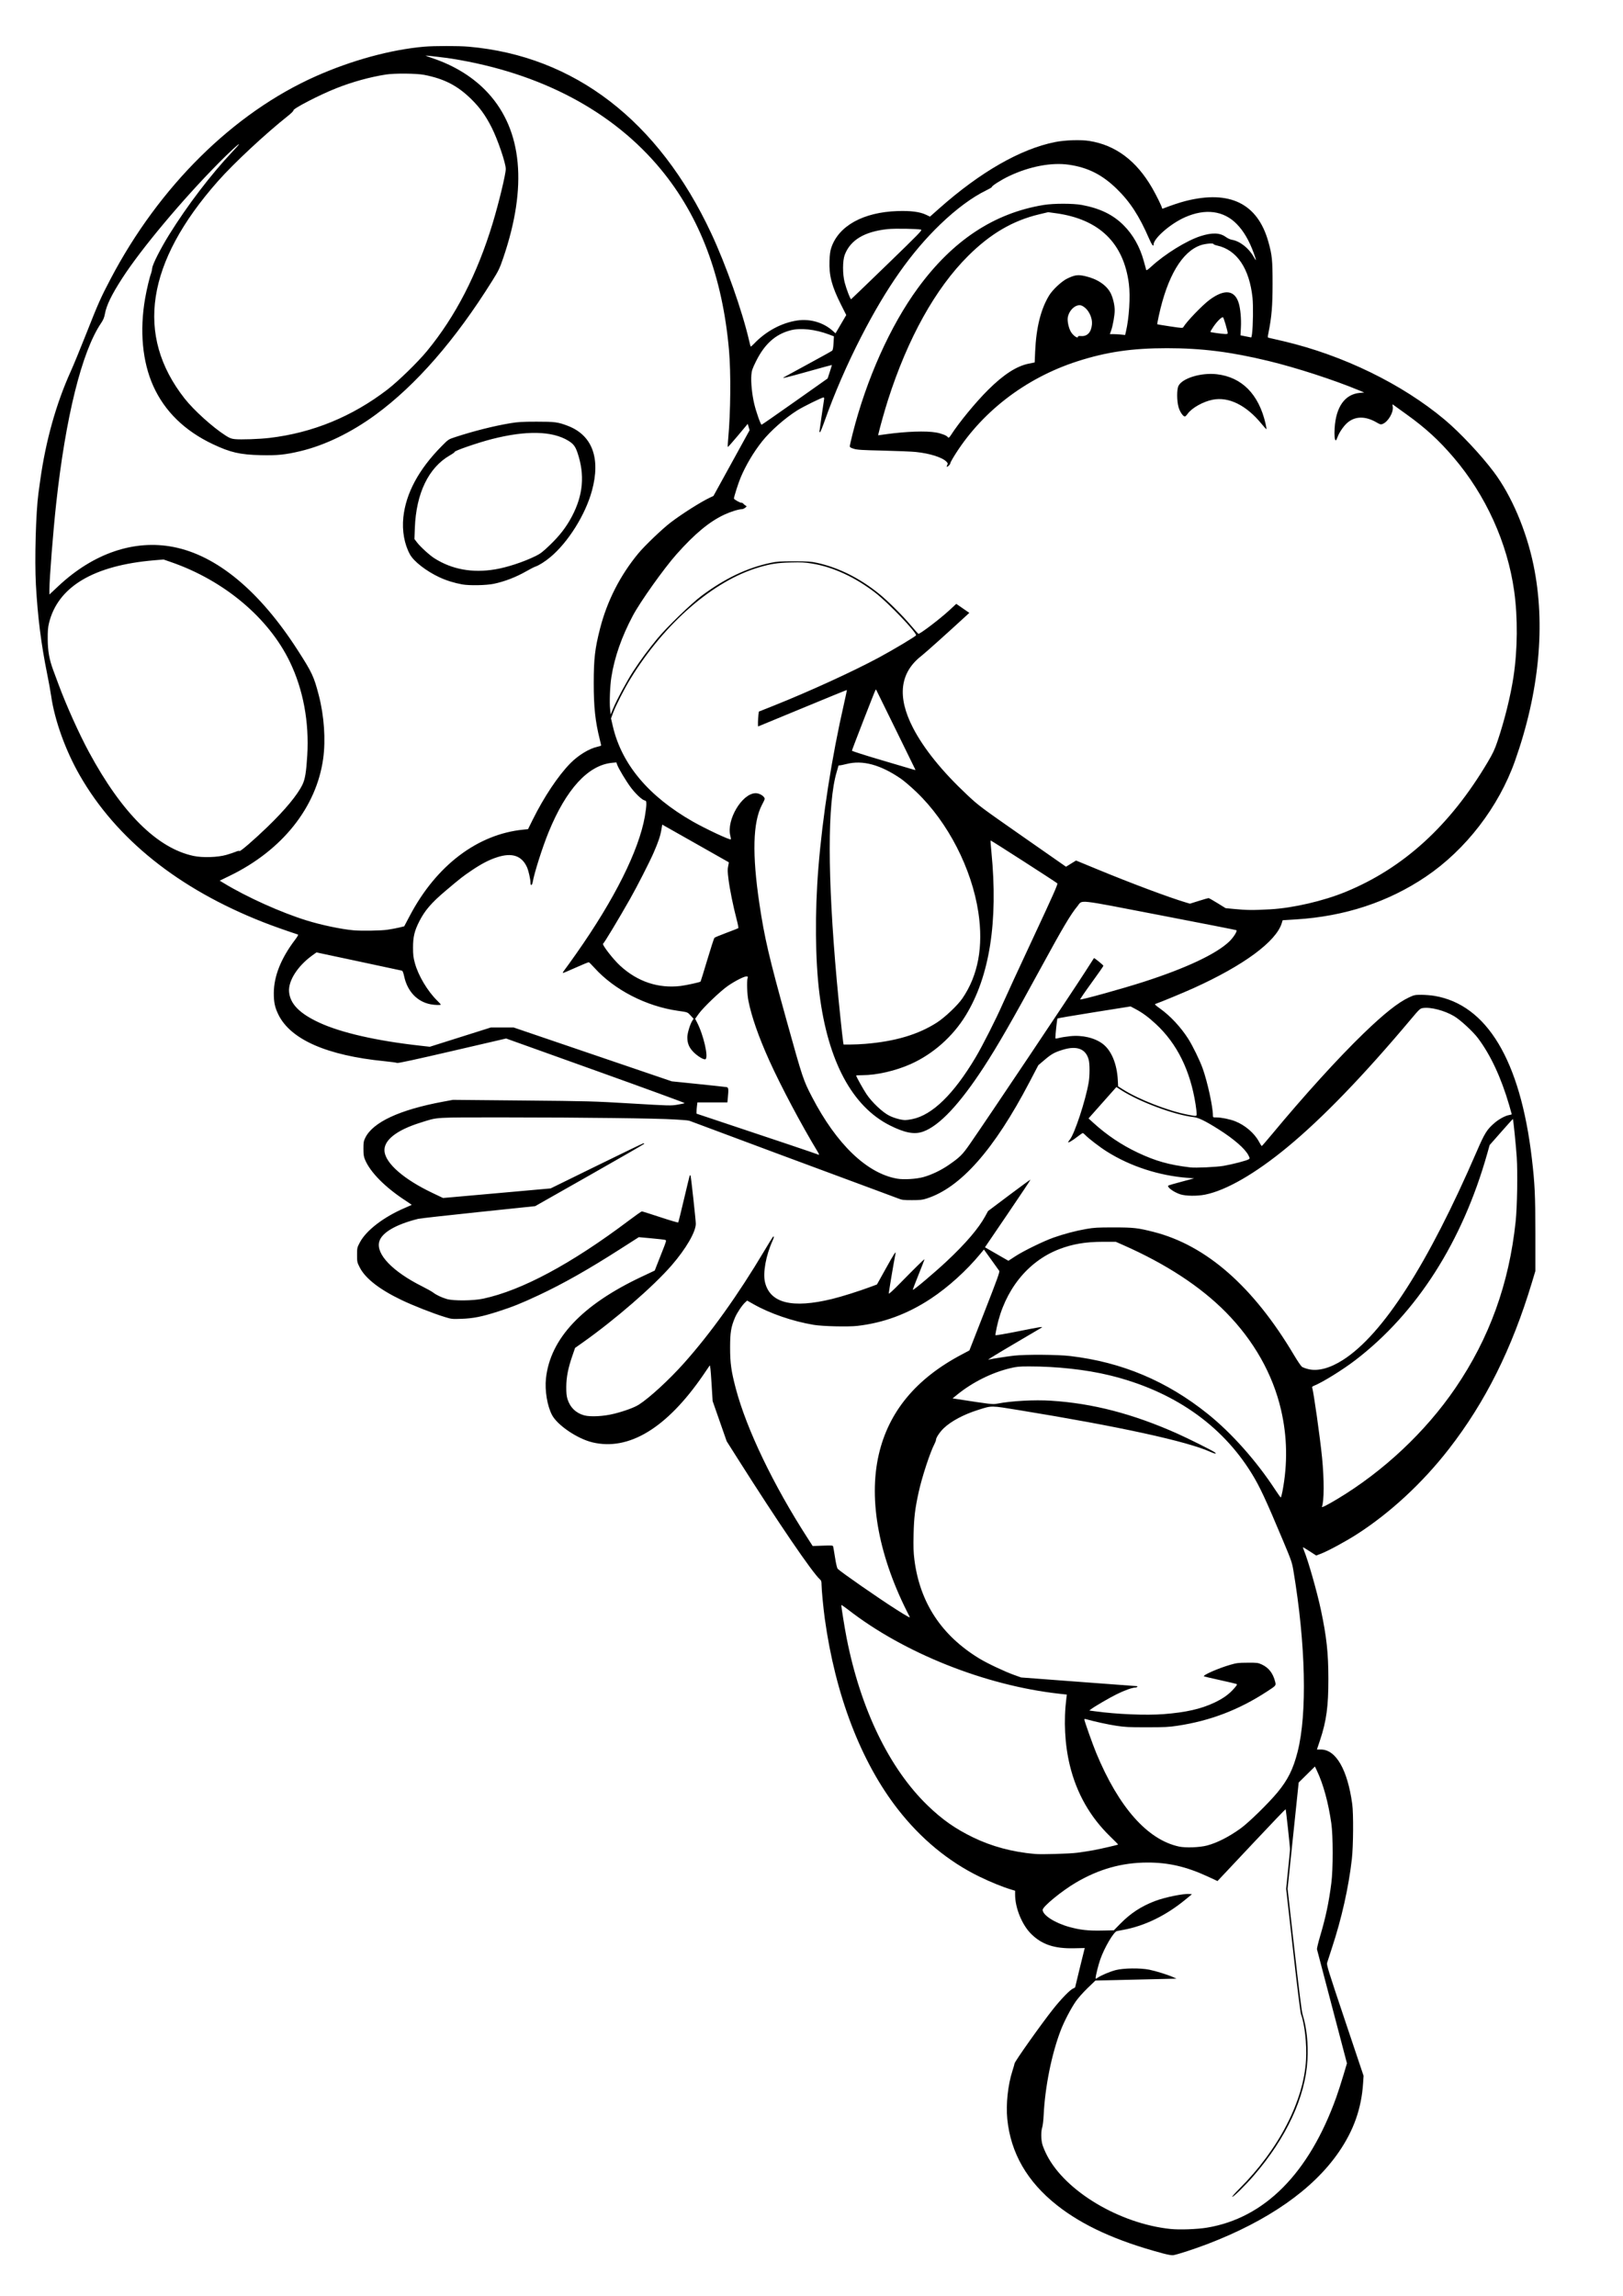 <?xml version="1.0" encoding="UTF-8" standalone="no"?>
<!-- Created with Inkscape (http://www.inkscape.org/) -->

<svg
   xmlns:dc="http://purl.org/dc/elements/1.1/"
   xmlns:cc="http://creativecommons.org/ns#"
   xmlns:rdf="http://www.w3.org/1999/02/22-rdf-syntax-ns#"
   xmlns:svg="http://www.w3.org/2000/svg"
   xmlns="http://www.w3.org/2000/svg"
   xmlns:sodipodi="http://sodipodi.sourceforge.net/DTD/sodipodi-0.dtd"
   xmlns:inkscape="http://www.inkscape.org/namespaces/inkscape"
   width="210mm"
   height="297mm"
   viewBox="0 0 744.094 1052.362"
   id="svg2"
   version="1.1"
   inkscape:version="0.91 r13725"
   sodipodi:docname="gravure-yoshi-shooting-nintendo-geek-4.svg">
  <title
     id="title3349">Yoshi Shooting</title>
  <defs
     id="defs4" />
  <sodipodi:namedview
     id="base"
     pagecolor="#ffffff"
     bordercolor="#666666"
     borderopacity="1.0"
     inkscape:pageopacity="0.0"
     inkscape:pageshadow="2"
     inkscape:zoom="0.35"
     inkscape:cx="832.2857"
     inkscape:cy="288.57143"
     inkscape:document-units="px"
     inkscape:current-layer="layer1"
     showgrid="false"
     inkscape:window-width="1536"
     inkscape:window-height="877"
     inkscape:window-x="-8"
     inkscape:window-y="-8"
     inkscape:window-maximized="1" />
  <g
     inkscape:label="Calque 1"
     inkscape:groupmode="layer"
     id="layer1">
    <path
       style="fill:#000000"
       d="m 532.762,1032.811 c -20.87,-5.592 -36.391,-12.668 -48.143,-21.948 -13.702,-10.82 -21.266,-23.946 -22.812,-39.582 -0.662,-6.701 0.28,-15.545 2.339,-21.953 0.529,-1.645 0.977,-3.202 0.995,-3.46 0.066,-0.914 12.305,-18.18 17.706,-24.977 3.664,-4.612 7.772,-8.834 9.117,-9.371 0.528,-0.211 0.96,-0.484 0.96,-0.606 0,-0.123 0.988,-4.215 2.196,-9.094 l 2.196,-8.872 -4.951,0.106 c -8.996,0.193 -14.671,-1.702 -19.578,-6.536 -4.212,-4.149 -7.394,-11.921 -7.394,-18.057 l 0,-1.782 -1.862,-0.559 c -3.755,-1.127 -9.437,-3.434 -14.386,-5.841 -14.305,-6.957 -27.006,-17.446 -37.568,-31.023 -16.887,-21.709 -28.594,-52.26 -33.436,-87.264 -0.669,-4.834 -1.49,-13.444 -1.49,-15.621 0,-1.404 -0.141,-1.888 -0.686,-2.361 -3.453,-2.992 -19.396,-26.384 -37.869,-55.561 l -4.932,-7.789 -3.223,-9.21 -3.223,-9.21 -0.521,-8.403 c -0.385,-6.21 -0.61,-8.26 -0.863,-7.856 -0.188,0.301 -1.567,2.326 -3.064,4.5 -16.669,24.207 -34.034,34.699 -50.735,30.655 -6.887,-1.668 -16.004,-7.855 -18.461,-12.529 -2.2,-4.185 -3.368,-11.271 -2.768,-16.796 1.982,-18.243 16.537,-33.7 43.861,-46.574 l 6.013,-2.833 0.56,-1.46 c 0.308,-0.803 1.536,-3.918 2.728,-6.924 2.1,-5.291 2.147,-5.47 1.482,-5.671 -0.378,-0.114 -3.251,-0.442 -6.385,-0.728 l -5.698,-0.521 -8.715,5.574 c -14.631,9.358 -26.07,15.826 -37.216,21.044 -7.976,3.734 -11.984,5.341 -18.623,7.47 -7.406,2.374 -11.365,3.16 -16.842,3.345 -4.236,0.143 -4.474,0.116 -7.611,-0.853 -5.498,-1.698 -14.441,-5.214 -19.813,-7.789 -10.051,-4.818 -16.527,-9.858 -19.09,-14.857 -1.223,-2.386 -1.258,-2.546 -1.258,-5.777 0,-3.244 0.03,-3.381 1.261,-5.718 2.913,-5.532 10.88,-11.652 20.601,-15.825 1.692,-0.726 3.121,-1.356 3.174,-1.398 0.053,-0.043 -1.258,-0.961 -2.915,-2.041 -9.222,-6.013 -16.07,-12.933 -18.456,-18.651 -0.61,-1.461 -0.744,-2.372 -0.747,-5.06 -0.003,-2.879 0.099,-3.487 0.834,-4.995 3.496,-7.168 15.705,-12.851 35.546,-16.547 l 4.648,-0.866 31.791,0.293 c 30.618,0.283 32.459,0.333 49.914,1.369 17.673,1.048 18.2,1.062 21.214,0.56 1.7,-0.284 3.202,-0.608 3.338,-0.721 0.136,-0.113 -18.228,-6.825 -40.809,-14.915 l -41.056,-14.71 -24.723,5.739 c -17.005,3.948 -24.891,5.653 -25.263,5.461 -0.297,-0.153 -2.871,-0.509 -5.722,-0.79 -26.498,-2.619 -43.193,-9.971 -48.753,-21.468 -1.566,-3.239 -2.059,-5.587 -2.046,-9.75 0.025,-7.766 3.267,-15.9 9.741,-24.438 1.132,-1.493 1.58,-2.317 1.309,-2.408 -6.228,-2.07 -11.795,-4.051 -15.797,-5.621 C 81.856,407.483 53.27,384.606 36.509,355.312 29.989,343.918 25.052,330.179 23.439,318.942 c -0.283,-1.975 -1.083,-6.4 -1.776,-9.835 -2.835,-14.042 -4.352,-26.027 -5.199,-41.056 -0.634,-11.261 -0.026,-33.222 1.163,-41.993 0.093,-0.687 0.463,-3.356 0.822,-5.932 2.519,-18.083 7.295,-35.114 14.009,-49.954 1.243,-2.747 4.34,-10.264 6.882,-16.703 5.747,-14.559 6.771,-16.867 11.355,-25.602 22.302,-42.494 56.354,-76.127 94.06,-92.902 16.469,-7.327 34.423,-12.225 49.715,-13.563 4.586,-0.401 15.823,-0.401 20.404,6.25e-4 48.495,4.252 87.054,33.915 111.199,85.546 6.795,14.53 14.255,35.675 17.404,49.33 0.297,1.288 0.599,2.44 0.672,2.56 0.073,0.12 0.748,-0.433 1.5,-1.229 5.435,-5.748 12.689,-9.654 19.881,-10.705 5.907,-0.863 12,0.918 16.25,4.749 l 1.277,1.151 2.461,-4.198 2.461,-4.198 -2.395,-4.758 c -4.243,-8.428 -5.539,-13.344 -5.289,-20.057 0.111,-2.968 0.335,-4.604 0.836,-6.088 3.376,-10.004 14.655,-16.235 30.337,-16.758 6.103,-0.204 10.262,0.336 13.117,1.701 l 1.781,0.852 4.225,-3.747 c 18.853,-16.717 37.225,-27.247 53.101,-30.433 4.577,-0.919 11.722,-1.154 15.722,-0.518 12.056,1.916 21.578,9.045 28.822,21.578 1.947,3.368 4.524,8.638 4.524,9.251 0,0.206 0.228,0.255 0.567,0.12 3.367,-1.336 7.682,-2.774 10.306,-3.434 20.207,-5.087 32.948,1.194 37.853,18.661 1.728,6.153 1.949,8.346 1.946,19.275 -0.003,10.311 -0.404,15.086 -1.894,22.564 -0.409,2.055 -0.402,2.117 0.258,2.246 0.374,0.073 3.448,0.785 6.833,1.584 27.166,6.407 54.171,19.567 73.682,35.907 6.993,5.856 16.711,16.198 22.578,24.028 8.109,10.822 14.921,26.827 18.205,42.773 5.584,27.118 2.644,58.086 -8.508,89.605 -7.472,21.118 -22.559,40.717 -40.857,53.075 -17.257,11.655 -37.194,18.217 -59.559,19.604 l -6.119,0.379 -0.408,1.336 c -2.58,8.439 -17.499,19.426 -40.47,29.804 -4.61,2.083 -15.327,6.522 -17.436,7.222 -0.475,0.158 -0.052,0.585 2.105,2.126 4.719,3.371 9.498,8.495 12.914,13.844 2.034,3.186 5.266,9.811 6.622,13.575 2.165,6.009 4.693,17.556 4.7,21.465 0.003,1.01 0.009,1.015 1.635,1.015 2.177,0 6.171,0.817 8.549,1.748 4.529,1.774 8.841,5.465 10.926,9.353 0.593,1.105 1.172,2.01 1.287,2.011 0.115,0 2.22,-2.422 4.678,-5.385 14.776,-17.807 30.399,-35.005 41.914,-46.139 9.431,-9.119 15.888,-14.249 20.873,-16.582 2.444,-1.144 2.731,-1.205 5.706,-1.205 1.723,0 4.417,0.216 5.988,0.48 24.075,4.047 39.368,29.54 44.662,74.451 1.37,11.621 1.62,16.948 1.621,34.5 l 2.8e-4,17.172 -1.55,5.152 c -9.165,30.455 -21.321,54.84 -38.102,76.435 -12.139,15.621 -27.066,29.423 -42.458,39.259 -4.917,3.142 -12.898,7.457 -16.055,8.68 l -2.305,0.893 -2.943,-1.907 c -1.618,-1.049 -3.019,-1.907 -3.112,-1.907 -0.093,0 0.128,0.727 0.491,1.615 1.948,4.764 5.951,18.847 7.706,27.109 2.607,12.274 3.41,19.657 3.43,31.534 0.021,12.704 -0.897,19.454 -3.848,28.273 l -1.404,4.197 1.803,0 c 6.914,0 12.225,9.222 14.385,24.977 0.611,4.459 0.507,19.308 -0.177,25.289 -1.492,13.038 -4.675,27.204 -9.174,40.83 -1.005,3.044 -1.973,6.032 -2.152,6.641 -0.296,1.011 0.416,3.312 8.191,26.476 l 8.515,25.369 -0.225,3.435 c -0.76,11.572 -4.308,21.59 -11.181,31.57 -11.75,17.06 -32.316,31.441 -60.233,42.118 -5.794,2.216 -13.691,4.787 -15.62,5.086 -0.71,0.11 -2.494,-0.209 -5.136,-0.916 z m 20.566,-11.687 c 26.447,-4.364 46.828,-24.908 59.323,-59.796 0.801,-2.235 2.227,-6.644 3.17,-9.797 l 1.715,-5.733 -6.787,-25.801 c -3.733,-14.191 -6.86,-26.094 -6.95,-26.451 -0.089,-0.358 0.562,-3.097 1.449,-6.088 2.574,-8.685 3.994,-15.414 5.134,-24.33 0.82,-6.41 0.814,-21.565 -0.01,-27.316 -1.367,-9.531 -3.657,-17.912 -6.593,-24.122 l -0.924,-1.955 -3.724,3.672 -3.724,3.672 -2.543,24.353 -2.543,24.353 3.128,27.787 c 2.124,18.873 3.329,28.438 3.753,29.816 1.872,6.073 2.637,13.266 2.22,20.89 -0.924,16.918 -9.637,35.678 -24.618,53.005 -3.837,4.438 -9.514,10.02 -9.856,9.69 -0.121,-0.117 1.311,-1.74 3.183,-3.608 18.153,-18.113 29.621,-40.3 30.653,-59.306 0.39,-7.174 -0.621,-16.171 -2.344,-20.879 -0.27,-0.738 -1.841,-13.439 -3.63,-29.348 l -3.153,-28.047 0.887,-8.742 c 0.488,-4.808 0.888,-9.023 0.889,-9.366 0.004,-1.17 -1.865,-18.244 -2.011,-18.369 -0.08,-0.069 -6.339,6.462 -13.91,14.512 -7.571,8.05 -14.566,15.488 -15.546,16.528 l -1.781,1.892 -4.372,-2.026 c -9.831,-4.556 -18.038,-6.47 -27.692,-6.46 -11.708,0.013 -22.27,2.97 -32.872,9.202 -6.435,3.783 -15.224,10.99 -15.224,12.484 0,2.419 5.543,5.99 12.145,7.826 4.96,1.379 8.644,1.793 14.873,1.673 l 5.61,-0.109 2.972,-3.028 c 4.68,-4.768 9.537,-7.958 15.752,-10.346 4.622,-1.776 13.217,-3.538 15.99,-3.277 l 1.099,0.103 -2.885,2.372 c -9.064,7.451 -18.815,12.193 -28.796,14.004 -1.069,0.194 -2.277,0.421 -2.686,0.505 -1.489,0.307 -5.785,7.614 -7.68,13.064 -0.871,2.505 -2.084,7.364 -2.096,8.401 -0.006,0.53 0.056,0.524 0.939,-0.082 1.634,-1.122 5.59,-2.791 8.285,-3.495 3.523,-0.921 11.315,-1.008 15.384,-0.172 3.103,0.638 8.417,2.292 10.85,3.377 l 1.619,0.723 -10.364,0.245 c -5.7,0.135 -14.069,0.331 -18.598,0.436 l -8.234,0.19 -3.599,3.476 c -2.049,1.979 -4.385,4.619 -5.424,6.129 -2.236,3.252 -5.304,9.137 -6.837,13.113 -4.189,10.867 -7.238,26.001 -7.865,39.041 -0.111,2.31 -0.405,4.803 -0.652,5.538 -0.591,1.754 -0.574,5.397 0.036,7.729 0.268,1.023 1.205,3.266 2.082,4.983 8.469,16.57 33.353,31.431 56.701,33.863 4.129,0.43 12.198,0.14 16.68,-0.6 z M 494.058,849.24 c 2.138,-0.28 5.417,-0.791 7.287,-1.135 3.245,-0.597 11.06,-2.4 11.267,-2.599 0.054,-0.052 -1.553,-1.692 -3.57,-3.645 -9.238,-8.94 -15.444,-19.845 -18.543,-32.586 -2.345,-9.642 -2.907,-20.581 -1.587,-30.927 l 0.201,-1.579 -3.519,-0.393 c -33.86,-3.778 -71.147,-18.622 -96.716,-38.503 -1.737,-1.35 -3.158,-2.31 -3.158,-2.132 0,1.054 1.5,10.37 2.44,15.149 6.407,32.601 19.603,59.823 37.23,76.808 6.669,6.426 12.585,10.571 20.734,14.527 8.57,4.161 18.022,6.695 28.339,7.599 3.209,0.281 15.875,-0.097 19.595,-0.585 z m 59.27,-3.271 c 4.667,-1.217 10.152,-4.011 15.546,-7.918 3.712,-2.689 12.733,-11.513 16.81,-16.444 4.764,-5.761 7.214,-10.697 9.222,-18.577 4.467,-17.53 3.723,-49.464 -1.937,-83.205 -0.603,-3.592 -0.973,-4.66 -4.652,-13.425 -8.099,-19.292 -10.742,-24.958 -14.45,-30.978 -13.887,-22.546 -36.294,-38.001 -65.283,-45.029 -10.693,-2.592 -24.079,-4.061 -36.874,-4.046 -4.516,0.005 -5.628,0.113 -8.653,0.838 -8.33,1.998 -17.14,6.382 -24.059,11.974 l -2.267,1.832 1.619,0.251 c 15.913,2.466 16.796,2.568 18.785,2.181 6.562,-1.278 17.026,-1.852 24.777,-1.359 19.073,1.212 37.49,6.004 57.729,15.019 5.122,2.282 15.901,7.661 17.236,8.602 1.24,0.874 0.158,0.788 -1.903,-0.15 -10.632,-4.842 -41.79,-11.644 -87.469,-19.095 -13.543,-2.209 -12.615,-2.201 -19.09,-0.157 -6.559,2.071 -12.264,5.103 -15.692,8.338 -1.772,1.673 -3.595,4.381 -3.6,5.348 -0.003,0.307 -0.276,1.08 -0.61,1.717 -2.069,3.947 -5.766,15.174 -7.321,22.233 -1.666,7.563 -2.158,11.639 -2.34,19.357 -0.135,5.764 -0.056,8.259 0.371,11.637 2.487,19.68 12.417,34.784 29.815,45.352 3.61,2.193 11.555,5.943 15.87,7.491 l 3.239,1.162 26.396,1.986 c 14.518,1.093 26.505,1.988 26.639,1.991 0.659,0.011 0.136,0.629 -0.533,0.629 -1.455,0 -4.992,1.255 -8.669,3.075 -3.457,1.712 -10.049,5.556 -11.787,6.873 l -0.786,0.596 2.507,0.343 c 10.126,1.387 23.542,1.944 31.615,1.314 10.251,-0.8 17.201,-2.387 23.361,-5.334 4.091,-1.958 6.662,-3.835 9.083,-6.635 1.217,-1.407 1.339,-1.67 0.863,-1.864 -0.305,-0.124 -3.748,-0.932 -7.651,-1.794 -3.904,-0.863 -7.154,-1.623 -7.223,-1.69 -0.579,-0.558 6.58,-3.7 12.054,-5.289 2.928,-0.85 3.69,-0.943 7.935,-0.966 4.42,-0.024 4.801,0.022 6.478,0.789 3.202,1.464 5.174,3.972 6.173,7.85 0.476,1.85 0.522,1.793 -3.694,4.546 -12.931,8.442 -26.071,13.463 -41.182,15.734 -3.88,0.583 -5.89,0.682 -13.927,0.687 -8.146,0.004 -10.005,-0.088 -14.007,-0.693 -3.781,-0.572 -10.264,-1.989 -13.928,-3.044 -0.446,-0.129 -0.729,-0.077 -0.729,0.134 0,0.663 3.836,11.478 5.458,15.389 10.328,24.9 23.47,39.753 37.942,42.883 3.015,0.652 9.407,0.421 12.793,-0.462 z M 417.069,741.134 c -14.043,-26.964 -19.057,-53.29 -14.174,-74.423 4.527,-19.592 17.024,-34.698 37.827,-45.723 l 3.715,-1.969 7.027,-17.972 c 5.818,-14.879 6.962,-18.066 6.648,-18.518 -0.209,-0.3 -1.872,-2.623 -3.697,-5.162 l -3.318,-4.616 -1.618,1.962 c -6.357,7.709 -14.785,15.331 -22.787,20.608 -10.602,6.991 -21.664,11.085 -33.633,12.445 -4.221,0.48 -15.895,0.204 -19.969,-0.473 -9.614,-1.596 -20.08,-5.187 -27.661,-9.491 l -2.885,-1.638 -0.947,0.87 c -1.386,1.274 -3.73,4.787 -4.65,6.97 -1.816,4.309 -2.22,6.806 -2.22,13.726 0,7.13 0.508,10.774 2.609,18.733 4.914,18.617 17.231,44.272 32.96,68.652 l 2.294,3.556 4.611,-0.166 c 4.093,-0.148 4.628,-0.109 4.762,0.347 0.083,0.282 0.482,2.604 0.886,5.159 0.471,2.978 0.914,4.821 1.236,5.134 1.65,1.607 18.676,13.436 26.534,18.436 5.445,3.464 6.789,4.204 6.449,3.552 z m 195.853,-53.886 c 21.258,-12.716 40.633,-30.898 54.332,-50.985 15.575,-22.838 24.623,-47.833 27.619,-76.292 0.708,-6.729 0.973,-22.184 0.506,-29.504 -0.317,-4.961 -1.567,-17.335 -1.772,-17.547 -0.034,-0.035 -2.444,2.641 -5.356,5.946 l -5.295,6.008 -1.098,3.889 c -11.403,40.395 -32.218,73.014 -60.398,94.65 -5.789,4.444 -15.166,10.258 -19,11.778 -0.773,0.306 -1.013,0.563 -0.867,0.926 0.6,1.483 3.636,22.942 4.533,32.035 0.993,10.066 0.962,19.936 -0.071,22.53 -0.22,0.553 2.34,-0.728 6.866,-3.436 z m -24.957,-3.634 c 2.424,-12.717 2.204,-25.071 -0.667,-37.439 -3.789,-16.324 -12.491,-31.705 -25.264,-44.655 -11.64,-11.801 -27.533,-22.192 -47.179,-30.846 l -3.306,-1.456 -5.83,0 c -7.993,0.003 -14.042,1.025 -20.212,3.42 -14.395,5.587 -24.918,18.789 -28.529,35.795 -0.391,1.841 -0.661,3.466 -0.6,3.611 0.061,0.145 4.848,-0.683 10.637,-1.839 9.384,-1.874 11.15,-2.159 10.661,-1.72 -0.074,0.067 -5.819,3.454 -12.766,7.528 -6.947,4.073 -12.267,7.327 -11.822,7.231 2.207,-0.479 8.654,-1.479 11.822,-1.834 5.382,-0.604 19.954,-0.503 25.748,0.178 23.67,2.782 44.326,11.474 63.097,26.55 10.92,8.77 22.273,21.536 30.92,34.766 1.263,1.932 2.399,3.513 2.526,3.513 0.126,0 0.47,-1.262 0.764,-2.804 z M 281.455,648.063 c 4.95,-1.247 9.367,-2.872 11.476,-4.223 4.867,-3.115 13.842,-11.364 20.599,-18.932 12.261,-13.733 24.812,-31.273 36.861,-51.511 1.994,-3.349 3.76,-6.219 3.925,-6.38 0.659,-0.639 0.604,0.127 -0.124,1.726 -3.044,6.695 -4.501,14.719 -3.458,19.04 2.313,9.576 12.483,12.099 30.775,7.635 4.398,-1.073 12.248,-3.543 17.64,-5.551 l 2.904,-1.081 3.961,-7.116 c 4.116,-7.395 4.858,-8.522 4.521,-6.869 -0.792,3.88 -3.132,17.79 -3.053,18.151 0.058,0.264 2.099,-1.592 4.926,-4.479 6.768,-6.912 11.285,-11.357 11.415,-11.232 0.061,0.059 -1.132,3.175 -2.65,6.925 -1.518,3.75 -2.72,6.931 -2.67,7.069 0.145,0.406 9.971,-7.879 15.584,-13.141 8.648,-8.106 14.527,-14.978 17.574,-20.54 l 1.328,-2.424 9.657,-7.259 c 5.312,-3.992 9.717,-7.202 9.789,-7.132 0.072,0.07 -4.592,7.073 -10.366,15.563 l -10.498,15.437 5.373,3.093 5.373,3.093 3.239,-2.11 c 3.769,-2.455 12.85,-6.885 17.433,-8.506 4.791,-1.693 10.259,-3.138 14.955,-3.951 3.708,-0.642 5.216,-0.728 12.631,-0.725 9.167,0.003 11.064,0.217 18.299,2.055 24.186,6.145 45.762,25.08 64.433,56.547 1.54,2.596 3.158,4.974 3.596,5.286 0.438,0.312 1.802,0.804 3.031,1.095 4.344,1.026 9.86,-0.458 15.786,-4.247 18.343,-11.728 38.962,-43.872 61.348,-95.636 3.602,-8.329 4.656,-10.016 8.109,-12.983 2.073,-1.781 4.907,-3.315 6.689,-3.62 0.668,-0.114 1.215,-0.282 1.215,-0.373 0,-0.091 -0.52,-1.946 -1.155,-4.123 -3.71,-12.709 -8.575,-23.133 -14.395,-30.84 -2.26,-2.993 -7.982,-8.265 -10.796,-9.947 -4.443,-2.655 -10.907,-4.338 -14.45,-3.761 -1.224,0.199 -1.597,0.55 -5.422,5.104 -21.736,25.875 -40.547,45.351 -56.651,58.651 -14.693,12.135 -28.071,19.847 -37.763,21.768 -3.659,0.725 -8.848,0.656 -11.333,-0.15 -3.099,-1.006 -6.386,-3.475 -5.404,-4.06 0.193,-0.115 2.918,-0.895 6.055,-1.733 l 5.704,-1.523 -3.064,-0.238 c -13.093,-1.016 -26.189,-5.282 -36.909,-12.024 -3.296,-2.072 -8.413,-5.995 -10.016,-7.677 -0.432,-0.453 -0.917,-0.824 -1.078,-0.824 -0.161,0 -1.338,0.812 -2.616,1.805 -2.128,1.654 -4.104,2.801 -4.104,2.382 0,-0.094 0.375,-0.644 0.833,-1.223 2.198,-2.778 7.148,-17.81 8.585,-26.069 0.545,-3.134 0.556,-8.515 0.022,-10.531 -1.31,-4.945 -5.365,-6.521 -11.771,-4.575 -3.862,1.173 -5.246,1.938 -8.461,4.674 l -2.858,2.432 -4.009,7.668 c -16.266,31.112 -31.656,48.518 -47.278,53.47 -1.914,0.607 -2.949,0.719 -6.64,0.719 -4.002,0 -4.551,-0.071 -6.478,-0.836 -1.158,-0.46 -5.822,-2.197 -10.364,-3.859 -10.758,-3.938 -81.884,-30.396 -84.532,-31.445 -1.082,-0.429 -1.285,-0.452 -7.449,-0.844 -8.085,-0.514 -42.178,-0.933 -76.705,-0.942 -34.646,-0.009 -31.447,-0.2 -39.729,2.375 -11.226,3.491 -17.146,8.242 -16.56,13.292 0.644,5.552 8.976,12.761 21.842,18.897 l 4.974,2.372 4.589,-0.399 c 2.524,-0.219 13.625,-1.207 24.669,-2.194 l 20.081,-1.795 21.1,-10.346 c 11.605,-5.69 21.261,-10.346 21.457,-10.346 0.196,0 0.355,0.105 0.352,0.234 -0.002,0.129 -11.254,6.614 -25.003,14.411 l -24.998,14.177 -26.089,2.726 c -14.349,1.499 -26.745,2.89 -27.547,3.09 -10.273,2.568 -16.697,6.326 -17.846,10.438 -1.596,5.714 6.098,13.733 19.704,20.537 2.095,1.048 4.335,2.304 4.976,2.792 1.528,1.161 3.872,2.275 6.282,2.987 3.06,0.903 12.121,0.817 16.68,-0.159 17.725,-3.795 40.359,-15.929 66.711,-35.764 3.104,-2.336 5.824,-4.248 6.044,-4.248 0.22,0 4.01,1.194 8.422,2.653 4.412,1.459 8.118,2.548 8.236,2.42 0.118,-0.128 1.329,-5 2.691,-10.826 1.363,-5.826 2.549,-10.662 2.636,-10.745 0.087,-0.084 0.23,-0.083 0.319,0.003 0.193,0.186 2.423,20.536 2.427,22.145 0.01,3.714 -4.498,11.484 -11.047,19.041 -8.444,9.745 -26.01,24.981 -41,35.562 l -3.307,2.334 -1.29,3.753 c -1.913,5.563 -2.706,9.631 -2.74,14.056 -0.021,2.756 0.124,4.242 0.549,5.62 1.181,3.825 3.876,6.453 7.675,7.483 2.862,0.776 8.948,0.453 13.616,-0.723 z M 423.452,539.525 c 3.745,-1.057 8.006,-3.106 11.557,-5.556 5.035,-3.475 6.253,-4.682 9.626,-9.544 8.359,-12.049 46.429,-68.899 52.823,-78.88 2.2,-3.434 4.037,-6.292 4.081,-6.351 0.158,-0.208 4.341,3.19 4.331,3.519 -0.005,0.184 -2.46,3.706 -5.455,7.827 -2.994,4.121 -5.328,7.538 -5.187,7.592 0.657,0.253 19.373,-4.937 29.137,-8.08 19.305,-6.215 33.159,-12.726 39.122,-18.385 2.016,-1.913 3.926,-4.94 3.338,-5.29 -0.178,-0.106 -15.953,-3.201 -35.056,-6.879 -39.367,-7.578 -35.27,-7.143 -37.866,-4.023 -3.018,3.627 -6.707,9.844 -16.362,27.572 -13.539,24.858 -20.111,36.289 -26.517,46.121 -11.08,17.007 -20.426,26.932 -27.827,29.552 -3.976,1.407 -8.345,0.592 -15.177,-2.834 -17.306,-8.677 -28.423,-29.432 -32.326,-60.35 -1.952,-15.465 -2.137,-37.378 -0.487,-57.76 1.928,-23.827 6.112,-50.579 11.808,-75.515 0.738,-3.232 1.295,-5.918 1.238,-5.97 -0.057,-0.051 -9.212,3.685 -20.345,8.303 -11.133,4.618 -20.278,8.397 -20.323,8.397 -0.16,0 -0.074,-3.611 0.124,-5.198 l 0.2,-1.607 6.841,-2.728 c 16.222,-6.468 36.227,-15.619 48.136,-22.021 6.638,-3.569 16.861,-9.68 17.077,-10.209 0.471,-1.152 -12.747,-14.973 -18.697,-19.55 -9.293,-7.149 -19.334,-11.776 -28.987,-13.358 -3.246,-0.532 -4.847,-0.613 -9.716,-0.492 -6.097,0.151 -9.127,0.611 -14.575,2.213 -20.901,6.145 -43.251,25.518 -58.948,51.096 -2.773,4.518 -6.622,12.061 -7.92,15.517 l -0.992,2.643 0.846,3.638 c 4.048,17.398 16.379,32.088 36.628,43.636 5.86,3.342 17.031,8.582 17.445,8.182 0.097,-0.093 0.004,-0.83 -0.207,-1.636 -1.893,-7.246 5.376,-19.48 11.598,-19.521 1.336,-0.009 3.005,0.768 3.764,1.753 0.591,0.767 0.585,0.792 -0.899,3.643 -4.142,7.958 -4.513,22.621 -1.145,45.247 2.322,15.598 4.425,24.611 12.621,54.098 7.168,25.786 7.523,26.852 11.495,34.492 11.292,21.722 25.211,35.062 39.084,37.457 3.054,0.527 8.816,0.165 12.092,-0.76 z m 137.487,-5.111 c 4.031,-0.685 10.733,-2.433 11.557,-3.014 0.557,-0.393 0.552,-0.472 -0.123,-1.81 -1.517,-3.011 -6.653,-7.485 -13.702,-11.938 -5.978,-3.777 -9.187,-5.345 -11.463,-5.602 -8.74,-0.989 -24.674,-6.909 -33.096,-12.297 l -2.292,-1.467 -6.383,7.192 -6.383,7.192 2.36,2.145 c 6.019,5.471 12.773,10.005 20.025,13.443 8.347,3.957 14.494,5.694 24.277,6.859 2.455,0.292 11.943,-0.146 15.222,-0.704 z m -186.001,-6.366 c -7.558,-12.479 -16.887,-30.058 -22.244,-41.915 -4.869,-10.775 -8.184,-20.276 -9.588,-27.475 -0.579,-2.971 -0.792,-8.781 -0.374,-10.225 0.223,-0.769 0.165,-0.859 -0.55,-0.859 -1.094,0 -5.169,2.078 -8.373,4.271 -3.427,2.345 -11.336,9.9 -13.459,12.855 l -1.649,2.296 0.793,1.508 c 3.061,5.822 5.49,16.45 3.895,17.04 -0.801,0.296 -3.707,-1.481 -5.537,-3.386 -1.955,-2.035 -2.738,-3.947 -2.738,-6.683 0,-1.795 1.236,-5.932 2.243,-7.508 l 0.634,-0.992 -1.288,-1.41 c -1.499,-1.641 -1.363,-1.59 -5.865,-2.226 -14.539,-2.054 -29.181,-9.586 -38.309,-19.708 -1.22,-1.353 -2.379,-2.499 -2.576,-2.547 -0.197,-0.048 -2.865,1.041 -5.93,2.42 -3.065,1.379 -5.735,2.507 -5.934,2.507 -0.199,0 0.159,-0.667 0.797,-1.483 0.637,-0.816 3.036,-4.152 5.33,-7.415 17.54,-24.943 28.678,-47.23 31.441,-62.911 0.371,-2.103 0.674,-4.564 0.674,-5.469 0,-1.515 -0.067,-1.66 -0.851,-1.85 -1.194,-0.289 -4.22,-3.163 -6.346,-6.027 -2.108,-2.84 -5.484,-8.459 -6.119,-10.183 l -0.444,-1.206 -1.992,0.197 c -10.951,1.082 -20.989,12.045 -29.041,31.72 -2.821,6.894 -6.573,18.668 -7.304,22.922 -0.279,1.622 -1.02,1.877 -1.02,0.35 0,-1.593 -0.889,-5.555 -1.598,-7.123 -2.4,-5.307 -6.851,-6.801 -13.693,-4.594 -3.7,1.193 -7.121,2.966 -11.764,6.096 -3.919,2.642 -4.958,3.455 -11.811,9.244 -6.583,5.561 -9.605,9.077 -12.168,14.156 -2.169,4.298 -2.815,7.023 -2.817,11.869 -9.7e-4,3.383 0.14,4.578 0.849,7.181 1.558,5.717 5.783,12.811 10.24,17.191 0.896,0.88 1.629,1.693 1.629,1.805 0,0.31 -2.606,0.245 -4.57,-0.114 -6.183,-1.13 -10.728,-5.896 -12.209,-12.8 -0.352,-1.64 -0.704,-2.541 -1.028,-2.63 -0.271,-0.074 -9.201,-1.987 -19.844,-4.251 l -19.351,-4.116 -1.863,1.342 c -6.755,4.867 -11.107,11.668 -10.688,16.701 0.462,5.549 4.835,10.001 13.94,14.193 9.946,4.579 26.135,8.278 45.896,10.486 l 4.696,0.525 13.976,-4.414 13.976,-4.414 5.249,0 5.249,0 36.236,12.339 36.236,12.339 12.229,1.252 c 6.726,0.689 12.557,1.321 12.958,1.404 0.818,0.17 0.903,0.971 0.518,4.901 l -0.206,2.107 -6.871,0 -6.871,0 -0.204,1.639 c -0.112,0.902 -0.205,2.061 -0.207,2.576 l -0.003,0.937 7.368,2.454 c 26.59,8.855 47.599,15.921 48.015,16.149 0.961,0.528 1.02,0.264 0.23,-1.041 z m 43.304,-15.064 c 9.195,-1.878 18.953,-11.379 29.02,-28.256 3.174,-5.321 9.417,-17.656 12.484,-24.665 1.39,-3.177 7.676,-16.798 13.97,-30.27 9.135,-19.556 11.36,-24.57 11.034,-24.872 -0.739,-0.684 -30.468,-19.796 -30.598,-19.671 -0.07,0.067 0.099,2.422 0.376,5.232 3.142,31.927 -0.808,57.068 -11.778,74.972 -5.943,9.7 -14.955,17.682 -25.127,22.256 -6.934,3.118 -15.66,5.13 -22.267,5.134 -1.559,0 -2.834,0.075 -2.834,0.164 0,0.476 3.234,6.286 4.775,8.58 2.493,3.709 7.33,8.276 10.374,9.795 2.291,1.143 5.385,2 7.36,2.039 0.534,0.011 1.979,-0.186 3.21,-0.438 z m 130.39,-2.5 c 0,-0.602 -0.22,-2.509 -0.49,-4.237 -2.425,-15.567 -8.513,-27.876 -18.235,-36.872 -3.499,-3.237 -6.154,-5.181 -9.46,-6.927 l -2.113,-1.116 -16.66,2.648 c -9.163,1.457 -16.752,2.752 -16.865,2.878 -0.177,0.199 -0.958,7.449 -0.954,8.848 0,0.451 0.171,0.458 1.702,0.068 0.935,-0.238 3.175,-0.595 4.976,-0.793 5.636,-0.62 11.391,0.73 15.062,3.533 3.971,3.032 6.509,9.169 6.89,16.66 l 0.142,2.796 2.265,1.437 c 7.236,4.593 20.625,9.803 29.691,11.555 4.13,0.798 4.049,0.808 4.049,-0.479 z M 396.732,478.484 c 13.681,-1.126 24.206,-4.251 32.747,-9.722 3.697,-2.368 9.566,-7.924 11.753,-11.126 7.221,-10.571 9.668,-23.758 7.314,-39.409 -3.022,-20.085 -13.931,-41.314 -28.317,-55.106 -2.508,-2.404 -5.758,-5.191 -7.222,-6.194 -9.361,-6.41 -17.534,-8.619 -24.886,-6.728 -1.409,0.362 -2.817,0.652 -3.129,0.644 -0.312,-0.009 -0.567,0.044 -0.567,0.117 0,0.073 -0.371,1.363 -0.823,2.869 -4.268,14.185 -4.257,47.827 0.032,95.62 0.813,9.065 2.577,26.057 2.924,28.177 l 0.192,1.171 3.129,-0.003 c 1.721,0 4.805,-0.141 6.854,-0.309 z m -84.608,-26.548 c 2.479,-0.3 8.732,-1.675 9.062,-1.993 0.081,-0.078 1.461,-4.542 3.067,-9.919 1.606,-5.378 3.086,-9.945 3.288,-10.148 0.202,-0.204 2.699,-1.24 5.549,-2.303 2.85,-1.063 5.285,-2.02 5.41,-2.128 0.125,-0.107 -0.215,-1.881 -0.757,-3.941 -1.583,-6.022 -3.149,-13.714 -3.74,-18.367 -0.448,-3.527 -0.479,-4.643 -0.169,-6.069 0.209,-0.96 0.346,-1.774 0.304,-1.808 -0.042,-0.034 -6.926,-3.935 -15.299,-8.669 l -15.222,-8.607 -0.376,2.247 c -0.497,2.971 -1.393,5.641 -3.564,10.622 -1.921,4.405 -7.61,15.55 -10.845,21.245 -5.421,9.542 -11.892,20.28 -12.318,20.442 -0.746,0.283 4.475,7.067 7.787,10.117 7.966,7.337 17.526,10.526 27.823,9.281 z m -134.537,-25.756 c 1.804,-0.262 4.282,-0.723 5.507,-1.025 l 2.227,-0.549 2.638,-4.993 c 12.136,-22.969 31.055,-37.273 52.017,-39.328 l 2.105,-0.206 2.105,-4.254 c 5.163,-10.434 11.699,-20.24 17.284,-25.934 3.613,-3.683 8.656,-6.763 12.395,-7.57 0.956,-0.206 1.738,-0.484 1.738,-0.618 0,-0.134 -0.292,-1.411 -0.649,-2.838 -2.056,-8.227 -2.753,-14.749 -2.747,-25.699 0.005,-11.26 0.545,-15.896 2.921,-25.133 3.248,-12.626 9.188,-24.275 17.511,-34.344 2.9,-3.509 10.849,-11.124 14.717,-14.1 5.091,-3.917 14.074,-9.608 18.201,-11.531 l 1.534,-0.715 8.287,-15.066 8.287,-15.066 -0.428,-1.459 -0.429,-1.459 -4.484,5.368 c -2.466,2.952 -4.557,5.298 -4.646,5.212 -0.089,-0.086 -0.007,-1.817 0.181,-3.847 1.108,-11.932 1.271,-30.19 0.362,-40.532 -2.962,-33.701 -13.326,-61.189 -31.249,-82.879 -22.064,-26.702 -55.204,-44.237 -95.87,-50.725 -2.77,-0.442 -11.295,-1.446 -11.984,-1.411 -0.178,0.009 1.451,0.62 3.62,1.359 10.051,3.421 18.656,8.862 25.039,15.83 15.711,17.151 18.085,42.9 6.96,75.516 -1.664,4.879 -2.125,5.84 -5.031,10.494 -16.976,27.187 -34.955,47.828 -53.488,61.406 -11.175,8.188 -23.325,14.066 -34.59,16.736 -6.894,1.634 -10.612,2.007 -18.137,1.821 -9.506,-0.235 -13.83,-1.228 -21.862,-5.019 -12.945,-6.11 -22.14,-15.078 -27.363,-26.688 -4.996,-11.105 -6.32,-25.388 -3.726,-40.198 0.743,-4.243 2.072,-9.8 2.76,-11.545 0.182,-0.462 0.398,-1.489 0.48,-2.282 0.184,-1.788 3.82,-8.957 7.777,-15.334 8.311,-13.394 19.2,-27.669 29.058,-38.09 1.706,-1.803 3.047,-3.331 2.982,-3.396 -0.22,-0.217 -4.479,3.711 -9.214,8.496 -16.864,17.044 -35.664,39.496 -44.356,52.971 -4.896,7.59 -7.215,12.375 -7.942,16.382 -0.3,1.653 -0.737,2.696 -1.771,4.224 -8.784,12.978 -16.233,42.945 -20.567,82.737 -1.42,13.037 -3.095,34.39 -3.095,39.45 l 0,2.165 4.129,-3.87 c 16.078,-15.067 34.813,-21.423 52.777,-17.905 19.865,3.89 39.45,20.149 56.866,47.208 6.661,10.35 7.491,12.123 9.75,20.84 2.432,9.387 3.186,20.31 1.997,28.925 -3.087,22.366 -18.777,42.049 -42.827,53.727 l -4.614,2.241 1.851,1.125 c 10.568,6.421 26.143,13.44 37.964,17.109 6.79,2.108 15.861,4.012 21.538,4.522 3.665,0.329 12.48,0.184 15.505,-0.255 z m 34.373,-158.292 c -3.671,-0.652 -7.333,-1.794 -10.526,-3.285 -6.03,-2.815 -11.738,-7.253 -13.506,-10.502 -2.562,-4.707 -3.649,-10.834 -3.01,-16.959 1.152,-11.036 7.048,-21.992 17.559,-32.626 3.069,-3.105 3.102,-3.128 6.123,-4.124 8.292,-2.735 17.836,-5.145 25.223,-6.369 3.731,-0.619 5.512,-0.726 12.145,-0.733 8.406,-0.009 9.861,0.184 14.365,1.91 11.188,4.286 15.113,14.821 11.064,29.697 -3.011,11.065 -10.923,23.691 -19.122,30.517 -2.453,2.042 -5.144,3.738 -6.868,4.327 -0.582,0.199 -2.37,1.115 -3.973,2.035 -4.816,2.764 -10.028,4.783 -15.06,5.832 -3.418,0.713 -11.129,0.863 -14.413,0.28 z m 15.041,-6.899 c 5.553,-0.923 13.075,-3.403 18.642,-6.145 2.127,-1.048 3.291,-1.95 6.499,-5.04 4.486,-4.32 7.459,-8.177 10.015,-12.994 5.235,-9.866 6.048,-19.219 2.557,-29.417 -0.956,-2.792 -1.868,-3.97 -4.161,-5.375 -7.356,-4.506 -19.311,-4.767 -34.99,-0.765 -6.486,1.655 -17.464,5.451 -17.157,5.931 0.081,0.126 -0.883,0.82 -2.142,1.541 -9.79,5.607 -15.486,17.41 -16.074,33.309 l -0.187,5.048 1.167,1.533 c 1.546,2.03 5.771,5.887 7.995,7.299 8.057,5.115 17.376,6.814 27.834,5.075 z m 355.476,155.816 c 10.278,-0.568 24.194,-3.785 34.331,-7.937 26.665,-10.922 48.032,-30.419 65.294,-59.582 2.393,-4.043 3.179,-5.73 4.505,-9.664 3.181,-9.443 5.92,-20.484 7.261,-29.265 1.911,-12.519 2.034,-27.311 0.329,-39.449 -3.107,-22.104 -13.029,-43.972 -27.784,-61.234 -6.768,-7.919 -12.84,-13.474 -21.589,-19.753 -3.117,-2.237 -5.862,-4.215 -6.099,-4.396 -0.349,-0.266 -0.389,-0.114 -0.212,0.797 0.5,2.567 -2.054,6.99 -4.631,8.019 -0.823,0.329 -1.113,0.254 -2.803,-0.728 -5.208,-3.023 -10.03,-2.888 -13.584,0.381 -1.654,1.522 -3.595,4.406 -4.257,6.327 -0.292,0.848 -0.659,1.541 -0.814,1.541 -0.518,0 -0.731,-2.252 -0.531,-5.595 0.588,-9.794 4.718,-15.58 11.549,-16.177 l 2.006,-0.175 -2.215,-0.921 c -11.657,-4.847 -28.802,-10.415 -41.63,-13.521 -17.312,-4.191 -30.599,-5.864 -46.575,-5.865 -16.056,-9.3e-4 -27.701,1.702 -41.078,6.009 -24.086,7.755 -44.601,23.685 -57.008,44.269 -0.745,1.237 -1.317,2.363 -1.269,2.504 0.118,0.351 -1.318,1.804 -1.556,1.574 -0.105,-0.102 -0.021,-0.491 0.186,-0.865 0.32,-0.576 0.262,-0.801 -0.379,-1.463 -1.924,-1.99 -7.6,-3.792 -14.031,-4.454 -1.957,-0.201 -8.734,-0.484 -15.06,-0.628 -9.718,-0.221 -11.791,-0.35 -13.365,-0.832 -1.461,-0.447 -1.861,-0.705 -1.858,-1.2 0.003,-0.347 0.584,-2.923 1.292,-5.725 6.333,-25.042 17.281,-49.474 29.896,-66.714 16.027,-21.904 34.955,-34.411 57.712,-38.134 4.511,-0.738 13.545,-0.736 17.489,0.004 8.345,1.566 14.299,4.46 19.132,9.299 4.319,4.324 7.465,9.891 9.234,16.343 0.565,2.061 1.085,3.942 1.155,4.181 0.083,0.283 0.886,-0.265 2.307,-1.576 6.237,-5.754 16.236,-11.935 22.583,-13.96 5.373,-1.714 8.9,-1.587 11.623,0.416 0.773,0.569 1.993,1.13 2.712,1.247 3.665,0.597 7.776,3.806 10.029,7.828 1.317,2.35 1.334,1.882 0.059,-1.624 -2.124,-5.844 -4.651,-10.177 -7.835,-13.431 -6.011,-6.146 -14.433,-7.226 -23.803,-3.052 -6.632,2.954 -14.322,9.661 -14.322,12.492 0,1.201 -0.86,0.042 -2.108,-2.842 -4.462,-10.311 -8.725,-16.845 -14.879,-22.806 -6.614,-6.407 -13.081,-9.666 -21.717,-10.945 -8.001,-1.185 -18.123,0.724 -27.53,5.191 -3.666,1.741 -7.935,4.455 -7.935,5.044 0,0.147 -1.13,0.816 -2.51,1.486 -6.465,3.138 -13.842,8.592 -21.147,15.634 -13.333,12.853 -24.579,28.843 -36.237,51.517 -6.406,12.46 -12.27,25.967 -16.713,38.492 -1.02,2.876 -1.982,5.23 -2.138,5.23 -0.155,0 -0.283,-0.105 -0.283,-0.234 7e-5,-0.302 1.881,-13.337 2.117,-14.674 0.13,-0.734 0.057,-1.015 -0.263,-1.015 -0.755,0 -9.33,4.226 -12.057,5.942 -5.618,3.536 -12.328,9.46 -16.077,14.195 -3.959,5 -7.463,10.911 -9.878,16.668 -1.038,2.473 -3.032,8.745 -3.031,9.534 0,0.418 3.141,2.148 3.505,1.931 0.146,-0.087 0.496,0.101 0.777,0.417 0.281,0.316 0.776,0.718 1.1,0.893 0.552,0.298 0.538,0.359 -0.21,0.959 -0.44,0.353 -1.082,0.646 -1.427,0.652 -1.58,0.026 -5.16,1.13 -8.118,2.503 -6.815,3.163 -13.538,8.724 -21.899,18.114 -5.787,6.499 -16.704,21.845 -20.101,28.255 -5.14,9.702 -8.363,18.926 -9.817,28.099 -0.63,3.977 -0.93,11.442 -0.59,14.674 l 0.263,2.498 1.09,-2.654 c 1.608,-3.917 6.345,-12.712 9.249,-17.172 3.263,-5.012 6.902,-9.932 11.163,-15.093 4.204,-5.092 15.523,-16.035 20.162,-19.494 10.728,-7.997 20.88,-12.837 31.694,-15.11 2.989,-0.628 4.283,-0.714 10.688,-0.708 6.287,0.005 7.721,0.1 10.448,0.687 9.866,2.124 19.706,7.021 28.58,14.222 4.195,3.405 10.848,10.031 14.722,14.663 1.684,2.014 3.178,3.662 3.319,3.662 0.898,0 9.939,-6.888 14.129,-10.765 l 3.205,-2.965 2.994,2.065 2.994,2.065 -0.925,0.852 c -8.705,8.015 -19.289,17.511 -20.892,18.744 -10.058,7.739 -11.396,18.815 -4.001,33.114 4.955,9.581 13.388,20.011 24.892,30.788 5.226,4.896 6.017,5.488 25.32,18.96 l 19.926,13.906 2.303,-1.423 2.303,-1.423 9.591,3.961 c 15.693,6.481 33.051,12.98 40.845,15.293 l 1.781,0.529 4.077,-1.28 c 2.242,-0.704 4.245,-1.28 4.451,-1.28 0.206,0 2.049,1.037 4.096,2.304 l 3.722,2.304 3.649,0.356 c 6.053,0.591 8.816,0.619 16.928,0.171 z M 578.425,194.34 c -7.024,-8.596 -15.073,-12.579 -22.462,-11.117 -4.401,0.871 -9.534,3.76 -11.467,6.453 -0.487,0.679 -1.052,1.239 -1.256,1.246 -0.816,0.026 -2.302,-2.146 -2.901,-4.24 -0.841,-2.941 -0.858,-8.235 -0.031,-9.835 1.821,-3.526 10.391,-6.117 17.541,-5.304 11.489,1.306 19.255,9.159 22.358,22.608 0.309,1.34 0.498,2.498 0.42,2.573 -0.078,0.075 -1.069,-0.998 -2.202,-2.385 z M 103.784,391.863 c 1.603,-0.462 3.56,-1.115 4.349,-1.451 0.899,-0.383 1.509,-0.494 1.635,-0.297 0.263,0.41 6.668,-5.11 12.82,-11.048 8.106,-7.824 13.768,-14.657 16.064,-19.387 1.215,-2.502 1.745,-5.705 2.214,-13.381 0.933,-15.244 -1.837,-30.168 -7.96,-42.885 -9.704,-20.154 -30.068,-37.277 -54.372,-45.718 l -3.551,-1.233 -4.223,0.355 c -27.89,2.347 -44.295,12.151 -48.317,28.874 -0.46,1.911 -0.592,3.635 -0.566,7.337 0.04,5.476 0.726,9.314 2.538,14.189 0.578,1.555 1.676,4.513 2.44,6.573 3.538,9.544 9.365,22.495 13.908,30.909 15.114,27.997 31.326,44.102 47.96,47.644 4.159,0.885 11.088,0.664 15.06,-0.481 z M 419.638,352.739 c -0.07,-0.129 -4.114,-8.383 -8.985,-18.343 -4.871,-9.96 -8.903,-18.167 -8.96,-18.239 -0.057,-0.072 -0.176,-0.06 -0.264,0.025 -0.239,0.231 -10.845,27.523 -10.848,27.917 0,0.185 5.791,2.046 12.871,4.134 7.081,2.088 13.53,3.995 14.332,4.237 1.767,0.533 2.019,0.57 1.854,0.267 z M 123.541,200.738 c 19.778,-2.328 37.94,-9.774 54.088,-22.176 4.909,-3.77 13.913,-12.532 18.087,-17.6 13.173,-15.997 23.058,-35.216 30.164,-58.645 2.792,-9.207 5.999,-22.497 5.999,-24.862 0,-2.687 -3.713,-13.584 -6.493,-19.055 -2.826,-5.561 -5.443,-9.175 -9.531,-13.156 -6.224,-6.062 -12.337,-9.182 -21.425,-10.935 -3.516,-0.678 -13.493,-0.765 -17.449,-0.152 -7.318,1.134 -15.429,3.37 -22.754,6.273 -7.867,3.117 -20.02,9.409 -19.705,10.201 0.084,0.21 -0.968,1.271 -2.338,2.358 -10.582,8.398 -24.959,21.796 -32.277,30.077 -32.875,37.204 -38.01,70.639 -15.294,99.582 4.218,5.374 12.839,13.169 18.778,16.977 1.856,1.19 2.634,1.495 4.247,1.665 2.76,0.29 11.266,-0.005 15.902,-0.551 z m 312.388,-1.229 c 3.749,-5.848 11.415,-15.169 17.158,-20.863 7.134,-7.073 13.038,-10.864 18.657,-11.979 l 2.624,-0.521 0.211,-4.929 c 0.471,-11.006 2.589,-19.519 6.418,-25.795 1.643,-2.693 5.843,-6.592 8.391,-7.789 3.506,-1.648 4.831,-1.817 8.182,-1.047 5.541,1.274 9.781,4.127 11.654,7.843 1.036,2.055 1.825,5.421 1.832,7.823 0.007,2.2 -0.846,7.037 -1.628,9.228 l -0.598,1.677 1.554,0 c 0.855,0 2.431,0.088 3.503,0.196 l 1.948,0.196 0.36,-1.523 c 1.477,-6.252 2.094,-16.118 1.367,-21.861 -2.385,-18.848 -13.666,-29.744 -33.586,-32.439 l -3.425,-0.463 -4.027,0.955 c -12.154,2.882 -22.4,8.868 -32.668,19.085 -15.001,14.927 -27.692,37.751 -36.776,66.139 -1.379,4.308 -3.61,12.227 -4.315,15.308 l -0.18,0.79 3.794,-0.524 c 9.069,-1.252 18.166,-1.559 22.761,-0.769 2.351,0.404 4.894,1.384 5.321,2.05 0.355,0.554 0.74,0.347 1.467,-0.787 z m -71.494,-15.429 15.009,-10.601 1.003,-3.058 c 0.552,-1.682 0.976,-3.086 0.943,-3.119 -0.033,-0.034 -5.011,1.324 -11.062,3.017 -9.567,2.676 -11.755,3.208 -11.138,2.712 0.074,-0.06 5.017,-2.752 10.985,-5.982 5.967,-3.23 11.065,-6.063 11.328,-6.295 0.333,-0.294 0.529,-1.355 0.648,-3.504 l 0.17,-3.082 -2.267,-0.852 c -6.312,-2.373 -13.04,-3.1 -17.623,-1.904 -6.916,1.804 -11.918,6.299 -15.84,14.236 -1.668,3.375 -1.954,4.224 -2.119,6.275 -0.259,3.228 0.286,8.749 1.291,13.081 0.856,3.689 2.969,9.68 3.413,9.68 0.137,0 7.004,-4.771 15.259,-10.601 z M 494.22,154.325 c 0,-0.272 0.435,-0.359 1.417,-0.284 2.827,0.217 4.64,-1.699 4.975,-5.255 0.318,-3.379 -1.685,-7.209 -4.505,-8.614 -2.378,-1.185 -5.867,1.614 -6.553,5.257 -0.304,1.617 0.345,4.781 1.345,6.559 1.015,1.805 3.322,3.428 3.322,2.338 z m 79.793,-1.247 c 0.486,-3.961 0.606,-13.012 0.22,-16.625 -1.43,-13.403 -7.151,-21.873 -16.128,-23.879 -0.935,-0.209 -1.7,-0.506 -1.7,-0.661 0,-0.565 -3.73,-0.266 -5.901,0.473 -8.54,2.906 -15.281,14.24 -19.209,32.296 -0.462,2.122 -0.794,3.902 -0.739,3.955 0.055,0.053 2.7,0.49 5.878,0.97 5.213,0.788 5.806,0.825 6.066,0.377 1.473,-2.537 8.767,-10.128 12.086,-12.576 6.807,-5.023 11.473,-4.492 13.326,1.515 0.789,2.559 1.21,7.246 1.003,11.152 l -0.193,3.631 2.343,0.471 c 1.289,0.259 2.434,0.486 2.545,0.505 0.111,0.019 0.292,-0.703 0.403,-1.604 z m -11.139,-0.312 c -0.022,-1.041 -1.848,-7.231 -2.162,-7.332 -0.615,-0.198 -2.61,1.746 -4.315,4.204 -0.898,1.294 -1.549,2.434 -1.447,2.532 0.204,0.197 5.2,0.884 6.88,0.947 0.652,0.024 1.049,-0.109 1.044,-0.351 z M 406.723,121.268 c 14.647,-14.185 16.228,-15.813 15.546,-16 -1.534,-0.419 -12.11,-0.587 -15.334,-0.243 -10.627,1.133 -17.063,4.993 -19.647,11.783 -1.019,2.677 -1.033,8.849 -0.029,12.684 0.809,3.091 2.627,7.825 2.946,7.67 0.117,-0.057 7.55,-7.209 16.519,-15.895 z"
       id="path3347"
       inkscape:connector-curvature="0" />
  </g>
</svg>
